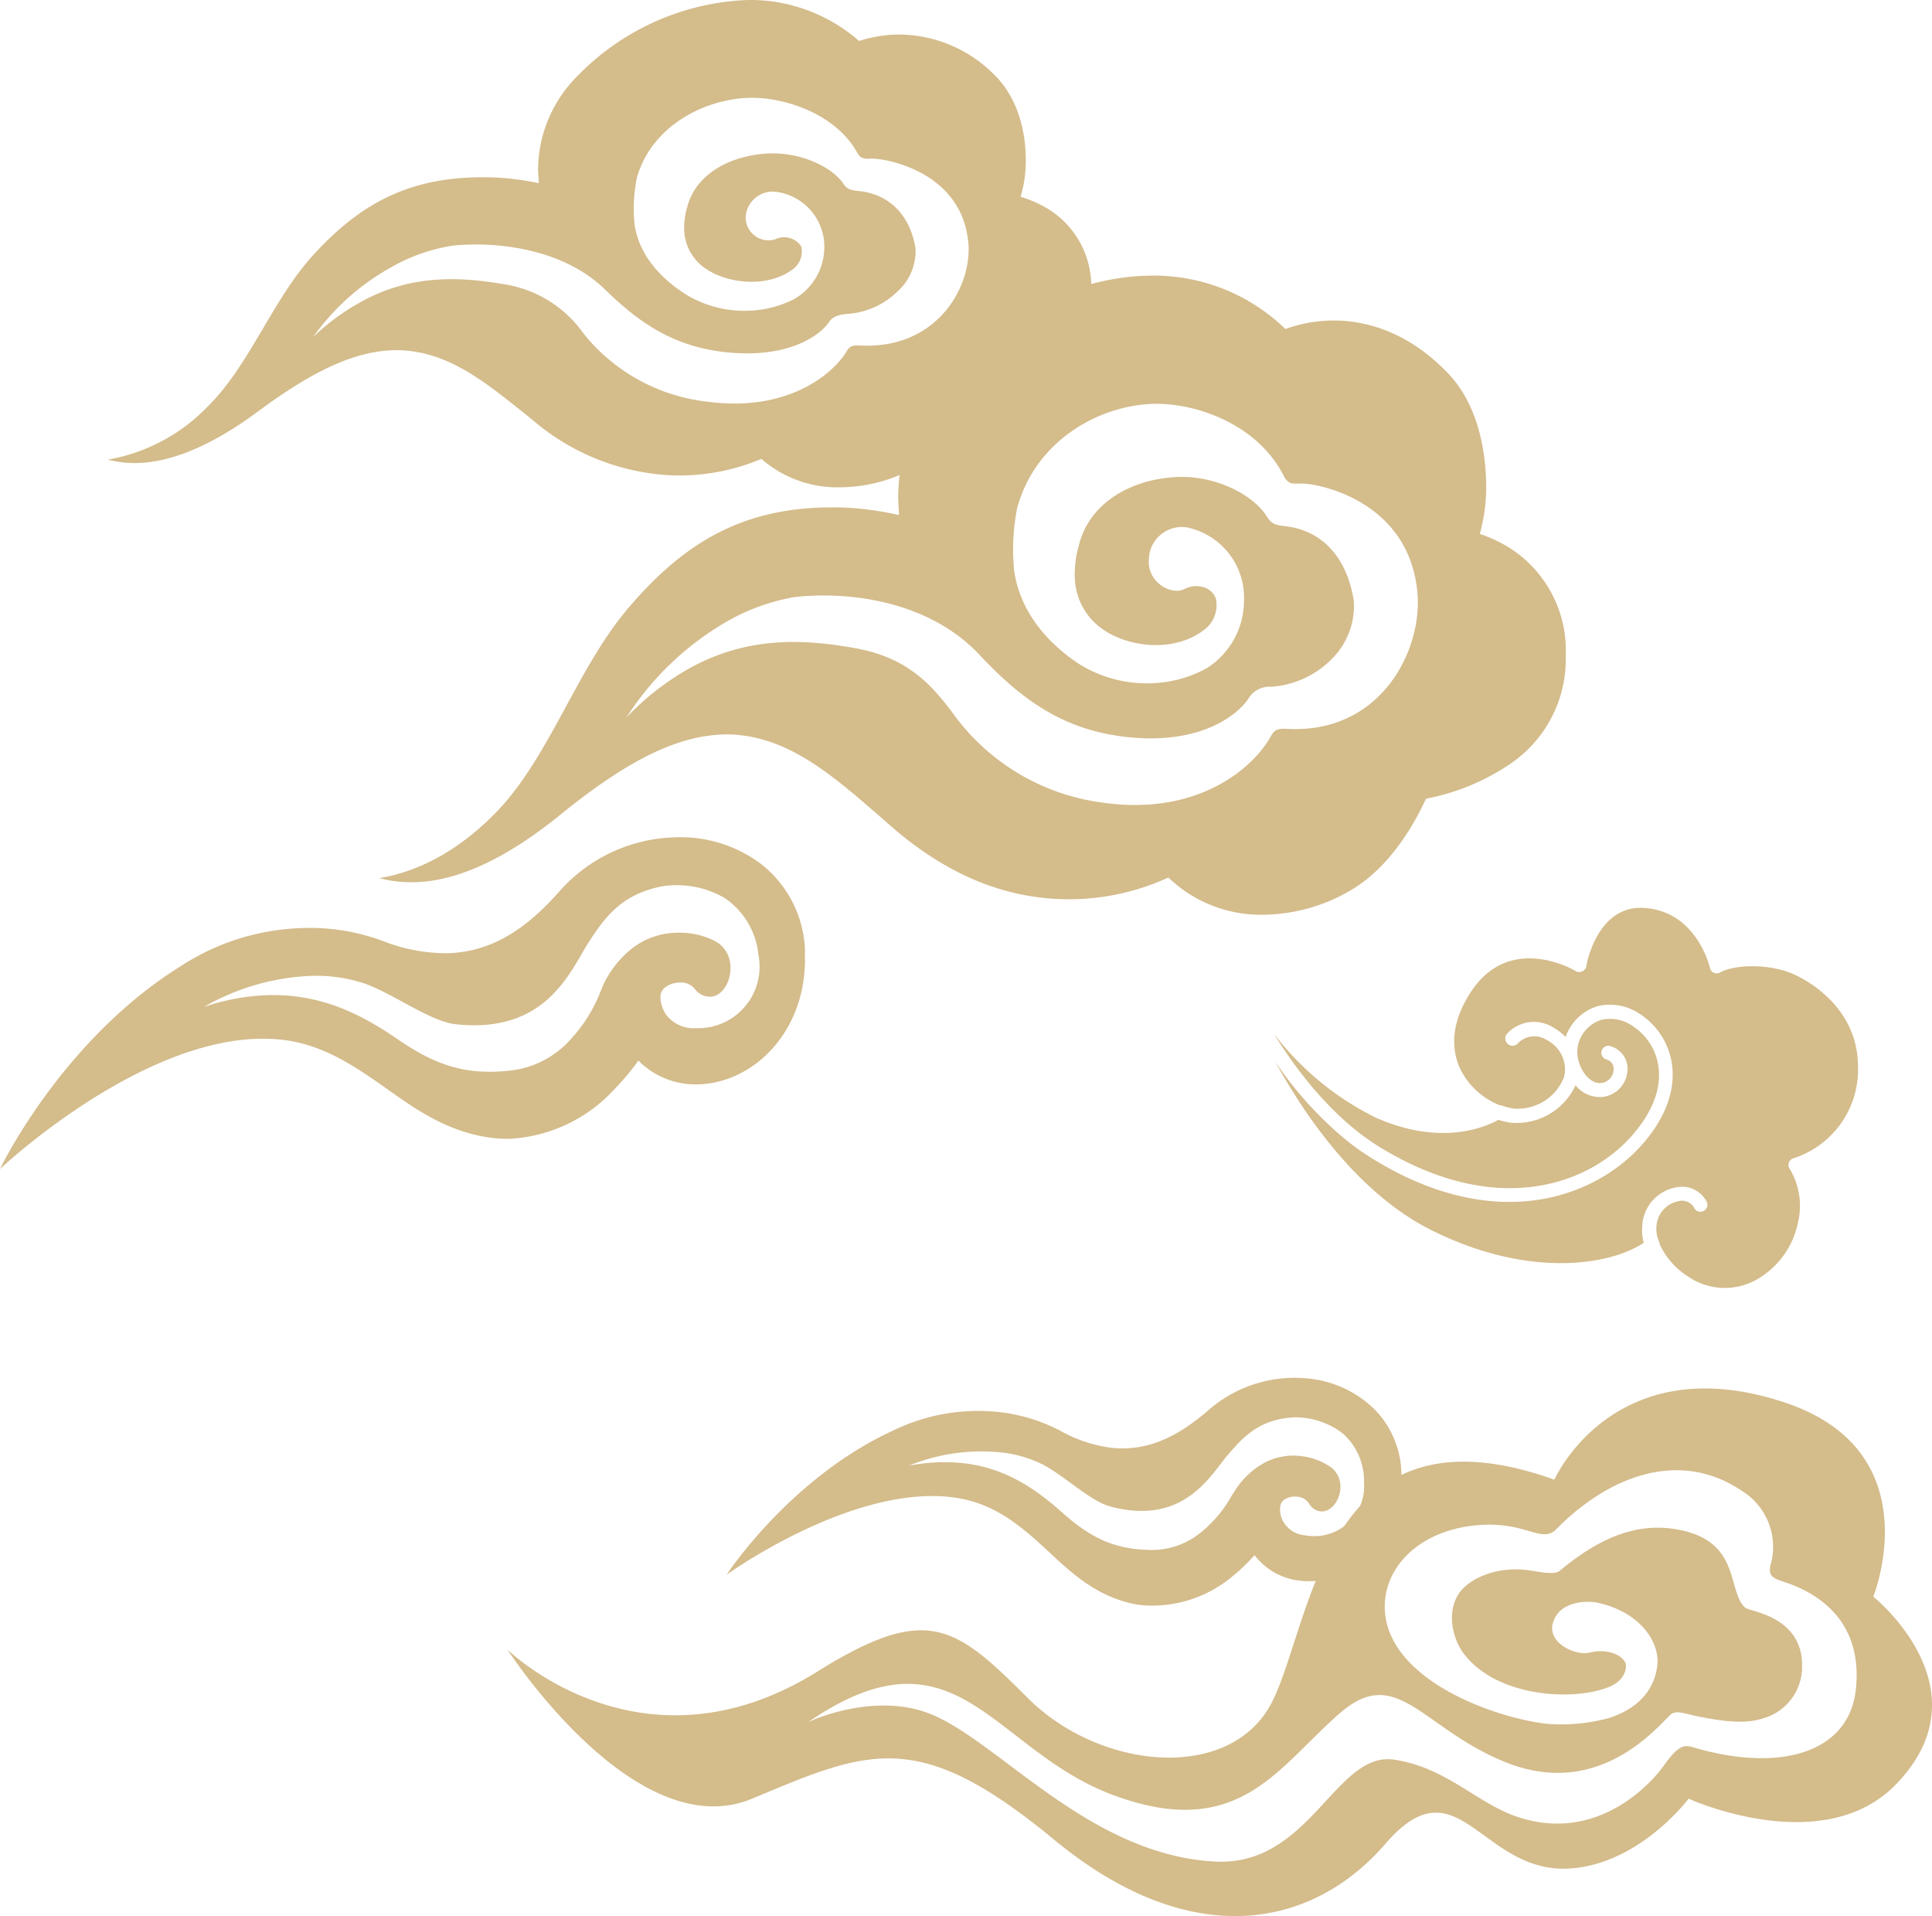 <svg xmlns="http://www.w3.org/2000/svg" viewBox="0 0 188.51 186.94"><defs><style>.cls-1{fill:#d4bc8b;}</style></defs><g id="图层_2" data-name="图层 2"><g id="图层_1-2" data-name="图层 1"><path class="cls-1" d="M152.77,64c0,.25,0,.48,0,.73a12.32,12.32,0,0,1-5.35,9.75,21.93,21.93,0,0,1-8.28,3.44c-.9,1.95-3.19,6.37-7.07,8.77a17.1,17.1,0,0,1-8.77,2.55,13,13,0,0,1-9.3-3.63,23.21,23.21,0,0,1-10.71,2.1C98.59,87.51,93,85.87,87,80.66c-5.42-4.73-9.67-8.65-15.5-9-4.88-.19-10,2.28-16.87,7.86-6.53,5.29-11.4,6.7-15,6.54A11.65,11.65,0,0,1,37,85.67c3.52-.57,7.62-2.44,11.66-6.68,5-5.35,7.65-13.7,12.48-19.47,6-7.14,12.1-10.3,21.26-10a30.31,30.31,0,0,1,5.31.73c0-.55-.07-1.11-.07-1.68a17.78,17.78,0,0,1,4.63-12c4.89-5.45,12.44-9.65,20.15-9.68a18.41,18.41,0,0,1,13,5.21,13.85,13.85,0,0,1,4.75-.83c3.19,0,7.38,1.16,11.26,5.3,2.65,2.87,3.55,7.1,3.58,10.81a17.27,17.27,0,0,1-.62,4.71,13.69,13.69,0,0,1,2.85,1.33A11.84,11.84,0,0,1,152.77,64ZM138.3,57.83c-.82-9.18-10.07-10.74-11.38-10.65-.76,0-1.22.13-1.67-.77-2.62-5.16-8.86-7.21-13-7-5.32.28-11.24,3.73-13,10.14a20.84,20.84,0,0,0-.3,6.1c.65,4.58,3.92,7.5,6.23,9.06A12.5,12.5,0,0,0,113,66.62a11.9,11.9,0,0,0,4.73-1.42,7.8,7.8,0,0,0,3.65-6.56,7,7,0,0,0-5.54-7.18,3.21,3.21,0,0,0-3.73,2.92c-.31,2.43,2.21,3.73,3.43,3.1s2.66-.23,3.09.9a3,3,0,0,1-1.05,3c-2.95,2.34-7.46,1.79-10,0a6.33,6.33,0,0,1-2.71-5,10.32,10.32,0,0,1,.38-3.12c1-4.14,5-6.46,9.41-6.71,3.84-.25,7.66,1.7,9,3.92.38.6.79.77,1.69.86,3.87.41,6.15,3.34,6.75,7.34a7.3,7.3,0,0,1-2,5.46A9.13,9.13,0,0,1,124,67a2.38,2.38,0,0,0-2.21,1.19c-1,1.5-4.71,4.66-12.36,3.65-5.89-.77-9.88-3.7-13.9-8-5-5.29-12.86-6.17-18-5.59a20.23,20.23,0,0,0-7.27,2.78A28.7,28.7,0,0,0,61.12,70a26.53,26.53,0,0,1,5.71-4.55c5.91-3.45,11.58-3.11,16.58-2.22s7.4,3.42,9.63,6.45a21.4,21.4,0,0,0,14.66,8.64c9.27,1.28,14.62-3.44,16.3-6.49.37-.65.65-.77,1.61-.72C134.73,71.6,138.81,63.45,138.3,57.83Z"/><path class="cls-1" d="M62.29,103.47a7.83,7.83,0,0,0,5.84,2.32c5.47-.15,10.58-5.23,10.41-12.54l0-.69a11.2,11.2,0,0,0-4.31-8.29,13.06,13.06,0,0,0-8.34-2.58A15.6,15.6,0,0,0,54.55,87c-3.2,3.61-6.53,5.87-10.89,6a17.06,17.06,0,0,1-6.37-1.22,20.3,20.3,0,0,0-7.69-1.24A22.89,22.89,0,0,0,17.73,94.2C6,101.45,0,114.05,0,114.05s13.54-12.8,25.77-12.71c4.13,0,7.13,1.57,10.46,3.83s6.67,5.15,11.66,5.83a13.46,13.46,0,0,0,1.89.1A14.93,14.93,0,0,0,60,106.21,24.15,24.15,0,0,0,62.29,103.47Zm-6.59-2.1a9.2,9.2,0,0,1-6.08,3.09c-4.35.47-7.33-.67-10.82-3.07s-7.63-4.59-13.18-4.28a21.49,21.49,0,0,0-5.75,1.14,22.76,22.76,0,0,1,9.75-3,15,15,0,0,1,6.06.74c2.93,1.1,6.29,3.64,8.75,3.93,9,1,11.27-5.34,13.07-8.09,1.51-2.32,3.15-4.59,7.1-5.36a9.29,9.29,0,0,1,6.12,1.15A7.58,7.58,0,0,1,74,93.15a6,6,0,0,1-6.13,7.16,3.34,3.34,0,0,1-2.93-1.4,3.09,3.09,0,0,1-.5-1.59,1.17,1.17,0,0,1,.47-1,2.4,2.4,0,0,1,1.38-.46,1.74,1.74,0,0,1,1.48.59,1.85,1.85,0,0,0,1.5.79c2,0,3.12-4.15.37-5.49A7.6,7.6,0,0,0,66,91a7.32,7.32,0,0,0-4.2,1.43,9.79,9.79,0,0,0-3.14,4.13A14.59,14.59,0,0,1,55.7,101.37Z"/><path class="cls-1" d="M106.47,28.31c0,.18,0,.36,0,.55A9.24,9.24,0,0,1,102,36.29a19.09,19.09,0,0,1-6.87,2.62A16,16,0,0,1,89.3,45.6,15.2,15.2,0,0,1,82,47.54a11.27,11.27,0,0,1-7.71-2.77,20.65,20.65,0,0,1-8.89,1.6A22.43,22.43,0,0,1,52,41c-4.5-3.61-8-6.59-12.86-6.83-4-.14-8.28,1.74-14,6-5.42,4-9.46,5.11-12.42,5a10.68,10.68,0,0,1-2.2-.33,17.69,17.69,0,0,0,9.66-5.09c4.18-4.08,6.35-10.44,10.36-14.84,4.94-5.44,10-7.85,17.62-7.6a26.6,26.6,0,0,1,4.41.56c0-.42-.06-.85-.07-1.28a13,13,0,0,1,3.85-9.18A24.42,24.42,0,0,1,73,0,16.09,16.09,0,0,1,83.82,4a12.66,12.66,0,0,1,3.94-.63,13.16,13.16,0,0,1,9.33,4c2.2,2.19,3,5.41,3,8.24a12.26,12.26,0,0,1-.51,3.59,11.74,11.74,0,0,1,2.37,1A8.86,8.86,0,0,1,106.47,28.31Zm-12-4.72c-.69-7-8.35-8.18-9.44-8.11-.64,0-1,.09-1.39-.59C81.48,11,76.31,9.4,72.91,9.55c-4.41.21-9.32,2.84-10.75,7.72a14.84,14.84,0,0,0-.24,4.66c.53,3.49,3.25,5.71,5.17,6.9a11.06,11.06,0,0,0,6.42,1.46,10.48,10.48,0,0,0,3.92-1.08,5.84,5.84,0,0,0,3-5,5.4,5.4,0,0,0-4.59-5.48A2.65,2.65,0,0,0,72.77,21a2.23,2.23,0,0,0,2.84,2.36,2,2,0,0,1,2.57.68,2.15,2.15,0,0,1-.88,2.27c-2.44,1.78-6.18,1.36-8.29,0a4.74,4.74,0,0,1-2.25-3.83,7.27,7.27,0,0,1,.32-2.38c.87-3.16,4.18-4.92,7.8-5.12,3.18-.18,6.35,1.3,7.45,3,.32.45.65.58,1.4.65,3.21.31,5.1,2.54,5.6,5.59a5.29,5.29,0,0,1-1.7,4.16,7.75,7.75,0,0,1-5,2.25c-1.14.11-1.46.38-1.83.91-.81,1.14-3.91,3.55-10.25,2.79-4.89-.59-8.19-2.83-11.53-6.1-4.1-4-10.66-4.71-14.88-4.26a17.43,17.43,0,0,0-6,2.12,23,23,0,0,0-7.59,6.8,21.93,21.93,0,0,1,4.73-3.47C40.1,26.77,44.81,27,49,27.7a11.72,11.72,0,0,1,8,4.92A18.08,18.08,0,0,0,69.1,39.2c7.68,1,12.12-2.62,13.52-4.94.3-.5.53-.59,1.33-.55C91.52,34.08,94.9,27.87,94.48,23.59Z"/><path class="cls-1" d="M49.51,160.93s13.06,12.87,30.24,2.15c10.63-6.62,13.38-4.59,20.5,2.55s20,8.32,23.94.27,5.11-29.55,27.47-21.54c0,0,5.8-13.09,22.51-7.52,14.34,4.78,8.61,18.93,8.61,18.93s11.28,9,2.19,18.34c-7.16,7.33-20.21,1.37-20.21,1.37s-4.46,6-11,6.76c-9.17,1.09-11.31-10.76-18.57-2.37s-19.11,10.54-32.35-.4-18-8.79-29.43-4S49.51,160.93,49.51,160.93Zm98.25,16.22c7.63,2.75,13-2.68,14.6-4.92,1.37-1.92,1.92-2,2.71-1.8,8.88,2.65,15.33.4,16-5.53.9-7.91-5.44-10.06-7.15-10.62-1.27-.41-1.4-.78-1.08-1.91a6.41,6.41,0,0,0-2.82-6.88c-6.32-4.31-13.33-1.23-18.16,3.69-1.46,1.5-3-.87-7.94-.36-7.16.74-10.61,6.46-7.87,11.4,3,5.32,12.12,7.87,15.56,8a17.88,17.88,0,0,0,5.46-.63c3.27-1.1,4.33-3.15,4.61-4.88.41-2.41-1.61-5.41-5.73-6.33-1.13-.26-3.85-.19-4.44,2-.53,1.91,2.23,3.21,3.65,2.84s3,.09,3.43,1c.18.41,0,1.63-1.41,2.28-3.51,1.56-11.29,1.1-14.45-3.3-.93-1.3-1.66-3.88-.35-5.78.88-1.28,3.49-2.72,6.92-2.2,1.36.21,2.45.42,2.92,0,4.09-3.4,7.82-4.8,11.86-3.92,5.39,1.17,4.57,5.3,5.9,7.21.39.52.41.38,1.85.87,3.41,1.17,4,3.46,4,5a5.21,5.21,0,0,1-3.75,5.25c-1.6.53-3.46.41-6.28-.15-1.51-.3-2.25-.69-2.82-.18-1.21,1.1-6.85,8.19-15.85,4.71-8.3-3.22-10.74-9.75-16.35-4.91-6.1,5.27-9.8,12.49-21.92,8.12S93.5,158,78.87,168c0,0,5.87-2.81,11.32-1,6.81,2.25,15.74,14,28.45,14.62,9.24.42,11.69-10.85,17.43-9.94C141,172.42,144,175.78,147.76,177.15Z"/><path class="cls-1" d="M120.3,153.75a12.17,12.17,0,0,1-8.8,2.86,9.2,9.2,0,0,1-1.52-.28c-4-1.08-6.38-3.85-8.81-6s-4.72-3.76-8.06-4.23c-9.89-1.37-22.21,7.53-22.21,7.53s6.22-9.55,16.47-14.17a18.86,18.86,0,0,1,10-1.71,16.86,16.86,0,0,1,6.09,1.84,13.85,13.85,0,0,0,5,1.66c3.54.37,6.47-1.1,9.45-3.67a12.74,12.74,0,0,1,9.72-3.09,10.7,10.7,0,0,1,6.48,3,9.16,9.16,0,0,1,2.6,7.16c0,.19,0,.38-.05.57-.65,5.94-5.33,9.49-9.77,9a6.4,6.4,0,0,1-4.48-2.5A17.85,17.85,0,0,1,120.3,153.75Zm0-8a8,8,0,0,1,3-3,6,6,0,0,1,3.55-.7,6.32,6.32,0,0,1,2.87,1c2.08,1.38.77,4.6-.89,4.4a1.51,1.51,0,0,1-1.13-.8,1.46,1.46,0,0,0-1.13-.63,1.92,1.92,0,0,0-1.17.23,1,1,0,0,0-.49.75,2.47,2.47,0,0,0,.24,1.34,2.7,2.7,0,0,0,2.22,1.45,4.86,4.86,0,0,0,5.72-5.14,6.18,6.18,0,0,0-2.06-4.79,7.6,7.6,0,0,0-4.83-1.58c-3.29.2-4.85,1.86-6.33,3.58-1.74,2-4.27,7-11.44,5.14-2-.49-4.41-2.91-6.66-4.11a12.09,12.09,0,0,0-4.82-1.25A18.63,18.63,0,0,0,88.67,143a17.76,17.76,0,0,1,4.78-.3c4.52.34,7.64,2.59,10.2,4.87s4.86,3.56,8.44,3.64a7.53,7.53,0,0,0,5.24-1.84A12,12,0,0,0,120.25,145.79Z"/><path class="cls-1" d="M161.62,119.73a2.66,2.66,0,0,1,2.14-2.54,1.38,1.38,0,0,1,1.52.59.68.68,0,1,0,1.23-.57,2.7,2.7,0,0,0-3-1.36,4,4,0,0,0-3.27,3.73,4.33,4.33,0,0,0,.15,1.66c-3.17,2.16-11.2,3.58-20.83-1.28-6.38-3.22-11.57-9.88-15.12-16.37a35.6,35.6,0,0,0,7.09,7.78,23.14,23.14,0,0,0,2.23,1.57c12,7.51,21.75,4,26.42-1.22,2.92-3.29,3.22-6.13,2.95-7.93A7,7,0,0,0,160,98.92a5.19,5.19,0,0,0-4.15-.75,4.8,4.8,0,0,0-3.09,3,5.08,5.08,0,0,0-1.18-.91,3.54,3.54,0,0,0-4.52.58.68.68,0,0,0,.06,1,.69.69,0,0,0,1-.06,2.21,2.21,0,0,1,2.83-.3,3.2,3.2,0,0,1,1.66,3.6,4.85,4.85,0,0,1-4.94,3.07,5.94,5.94,0,0,1-1.17-.31l-.13,0a7.22,7.22,0,0,1-3.94-3.66c-.69-1.57-1.07-4.12,1.1-7.42,3.76-5.75,10-2.18,10.24-2a.7.7,0,0,0,.63,0,.69.69,0,0,0,.39-.5c0-.24,1.11-6,5.63-5.68,5.14.31,6.41,5.79,6.42,5.84a.67.67,0,0,0,1,.45c1.44-.8,4.93-.88,7.29.23,1.44.67,6.17,3.33,6.16,9A9.08,9.08,0,0,1,175,113a.68.68,0,0,0-.46.43.66.66,0,0,0,.09.61,7,7,0,0,1,.8,5.25,8.3,8.3,0,0,1-3.88,5.46,6.33,6.33,0,0,1-6.84-.21,7.33,7.33,0,0,1-2.79-3.2.56.56,0,0,0,0-.12A3,3,0,0,1,161.62,119.73Z"/><path class="cls-1" d="M156.51,107a2.76,2.76,0,0,0,2.28-2.45,2.27,2.27,0,0,0-1.56-2.45.68.68,0,1,0-.46,1.27.94.94,0,0,1,.67,1.05,1.37,1.37,0,0,1-1.13,1.23c-1.18.17-2-1.19-2.22-1.94a3.16,3.16,0,0,1,.1-2.39,3.36,3.36,0,0,1,2.05-1.82,3.82,3.82,0,0,1,3.06.6,5.61,5.61,0,0,1,2.51,3.91c.33,2.17-.58,4.53-2.62,6.83-4.31,4.86-13.36,8-24.68,1-3.69-2.29-7.23-6.15-10.22-11a28.08,28.08,0,0,0,10,8.22c6.4,2.82,10.74.85,11.91.19a8.22,8.22,0,0,0,1.19.28,6.34,6.34,0,0,0,6.34-3.65A3,3,0,0,0,156.51,107Z"/></g></g></svg>